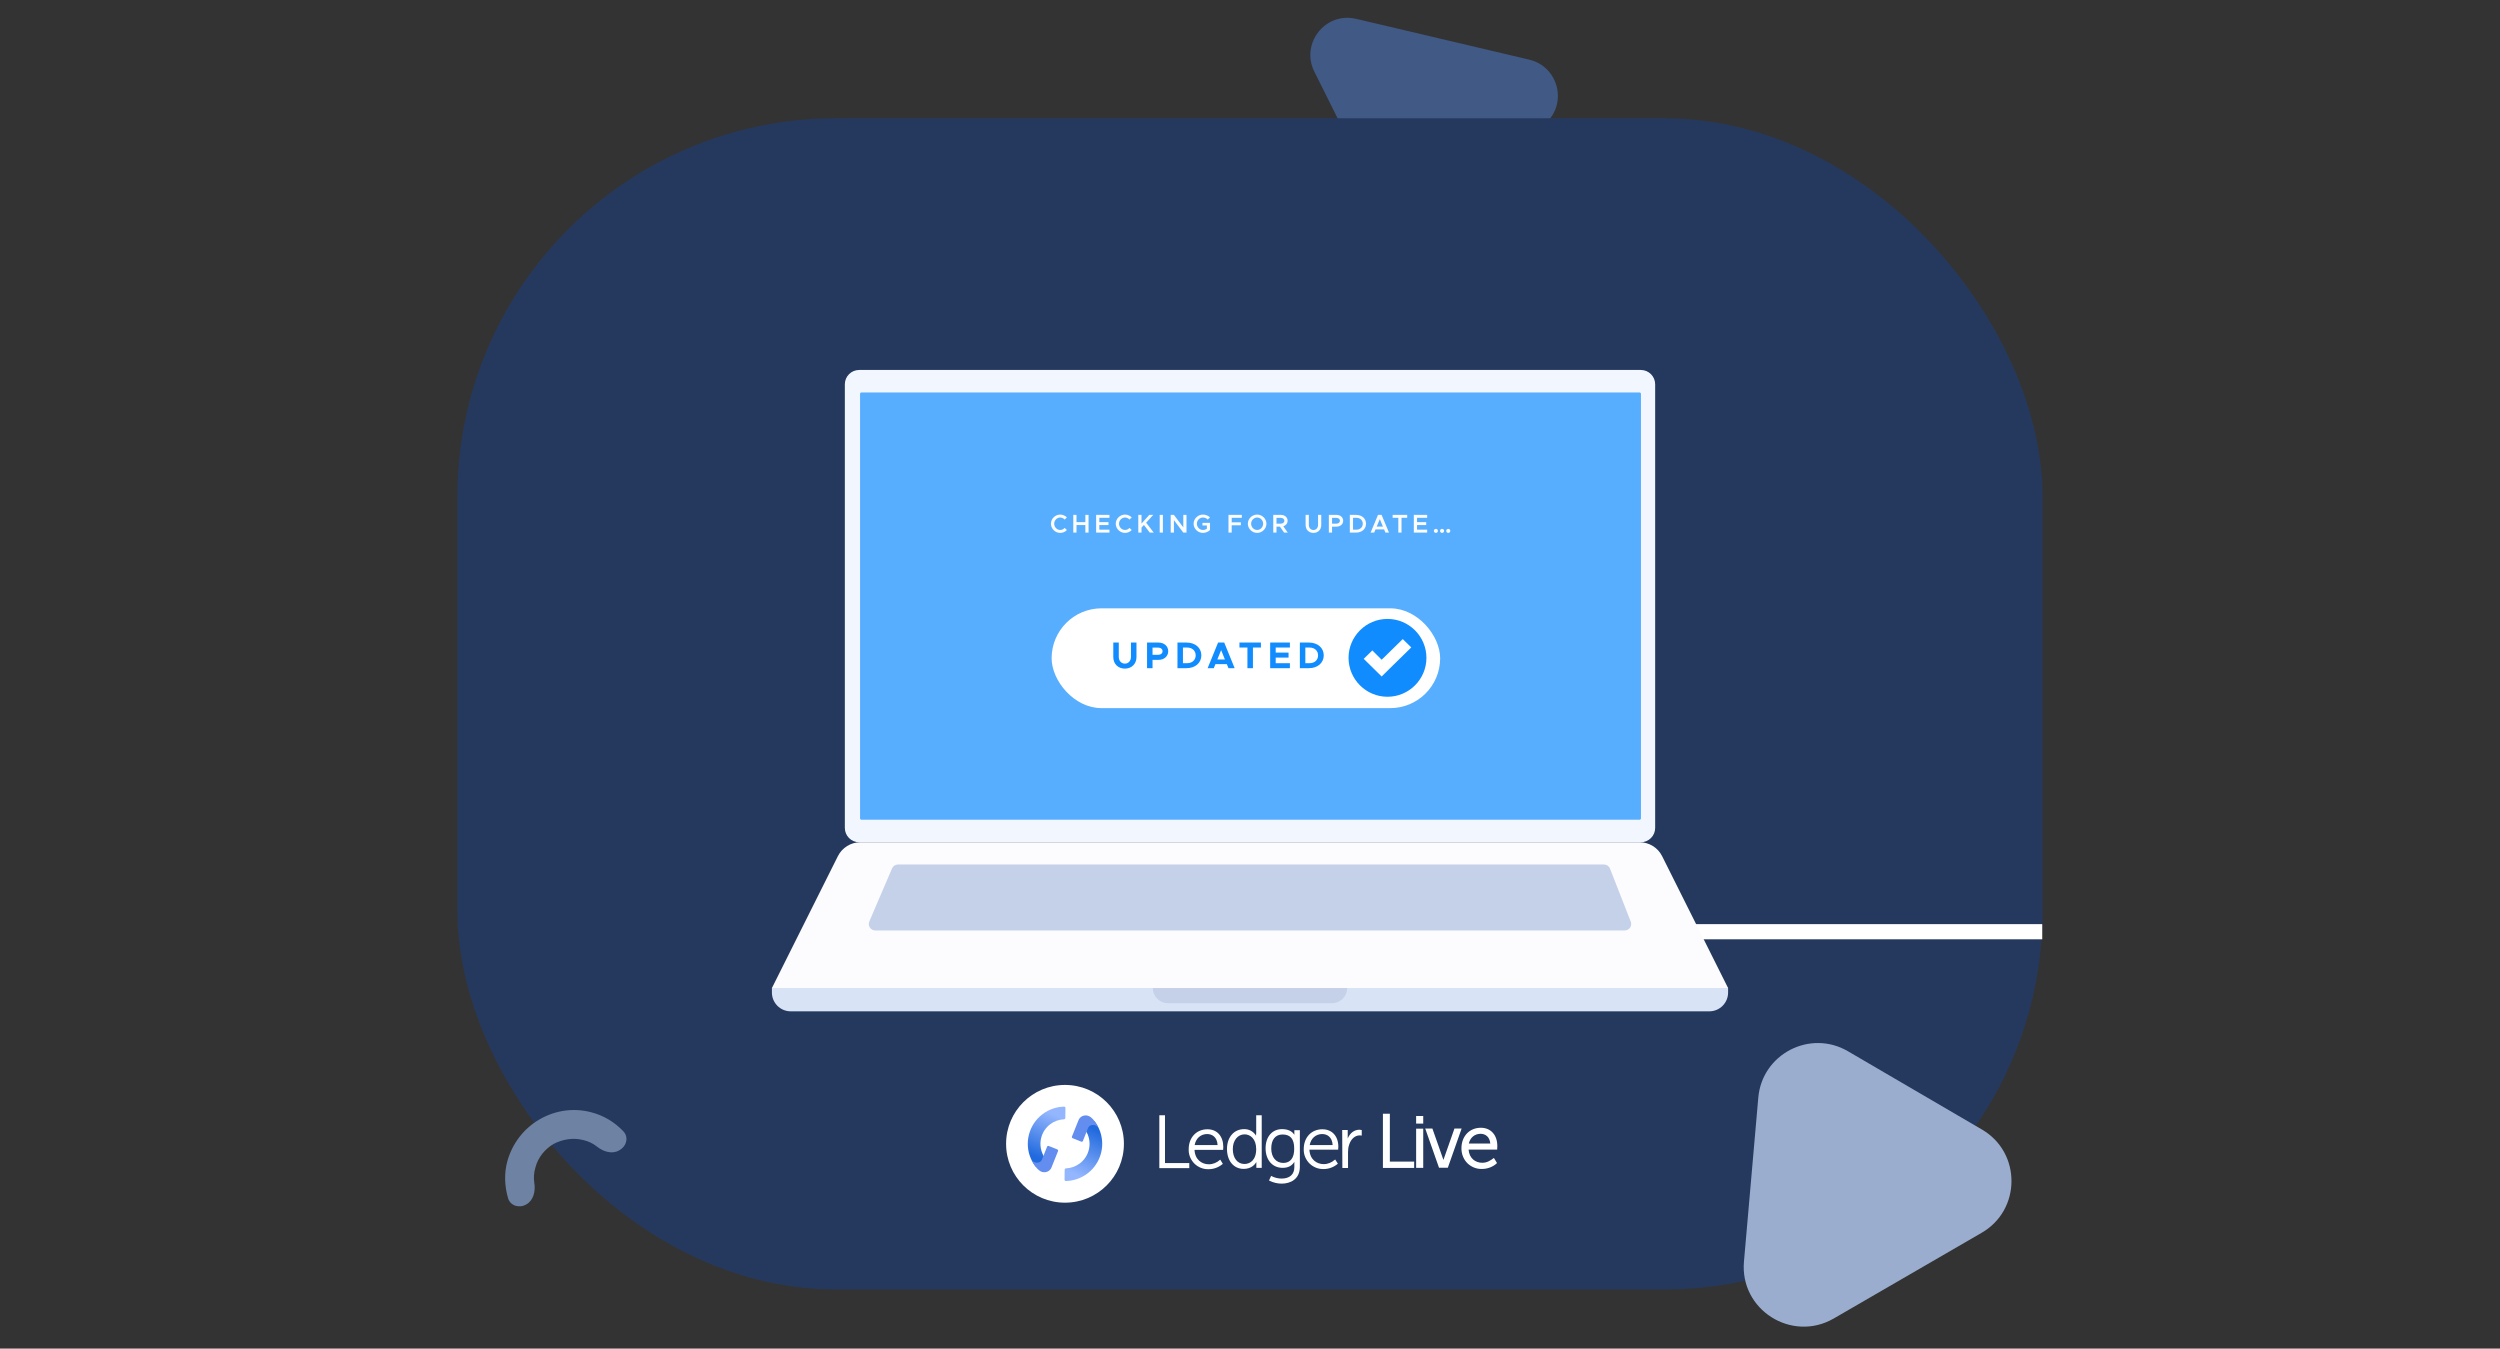 <svg width="634" height="342" viewBox="0 0 634 342" fill="none" xmlns="http://www.w3.org/2000/svg">
<rect x="0" y="0" width="634" height="342" fill="#333333" stroke="none"/>
<g clip-path="url(#clip0)">
<path d="M387.79 15.12C395.114 16.838 397.611 26.032 392.072 31.161L365.536 55.766C360.915 60.026 353.52 58.723 350.719 53.07L333.309 18.155C329.771 11.051 336.077 2.93 343.935 4.782L387.79 15.12Z" fill="#405985"/>
<rect x="116" y="30" width="402" height="297" rx="96" fill="#25395F"/>
<path d="M133.514 305.418C131.746 306.478 129.452 305.847 128.852 303.883C127.959 300.827 127.8 297.5 128.708 294.327C129.957 289.965 132.83 286.193 136.826 283.877C140.822 281.562 145.481 280.9 149.896 282.062C153.121 282.883 155.932 284.62 158.082 286.901C159.515 288.421 158.884 290.714 157.03 291.723C155.262 292.783 153.018 292.065 151.434 290.805C150.407 289.981 149.23 289.418 147.903 289.114C145.385 288.47 142.714 288.892 140.399 290.098C138.121 291.441 136.422 293.58 135.778 296.096C135.387 297.373 135.307 298.713 135.5 299.979C135.863 302.153 135.232 304.445 133.514 305.418Z" fill="#6E82A4"/>
<path d="M502.51 312.658C512.634 306.839 512.634 292.251 502.594 286.433L468.677 266.617C459.059 260.967 446.825 267.292 445.897 278.422L442.269 319.909C441.172 332.136 454.334 340.484 464.965 334.413L502.51 312.658Z" fill="#9AADCE"/>
<path d="M214.252 97.459C214.252 95.451 215.879 93.823 217.887 93.823H416.114C418.122 93.823 419.749 95.451 419.749 97.459V209.96C419.749 211.968 418.122 213.596 416.114 213.596H217.887C215.879 213.596 214.252 211.968 214.252 209.96V97.459Z" fill="#F2F6FE"/>
<rect x="218.107" y="99.527" width="198.042" height="108.364" rx="0.364" fill="#57AEFF"/>
<path d="M515.99 236.283H279.505" stroke="white" stroke-width="3.845" stroke-linecap="square"/>
<path d="M195.756 251.703C195.756 254.338 197.892 256.474 200.526 256.474H433.475C436.11 256.474 438.246 254.338 438.246 251.703V250.518H195.756V251.703Z" fill="#D8E3F5"/>
<path d="M292.365 250.577C292.365 252.685 294.073 254.407 296.181 254.407H337.82C339.927 254.407 341.636 252.685 341.636 250.577H292.365Z" fill="#C4D1E8"/>
<path d="M195.765 250.554H438.236L421.508 217.113C420.43 214.958 418.228 213.597 415.818 213.597H218.183C215.774 213.597 213.571 214.958 212.493 217.113L195.765 250.554Z" fill="#FCFCFE"/>
<path d="M227.733 219.235C227.077 219.235 226.485 219.626 226.227 220.228L220.463 233.682C220.001 234.762 220.793 235.963 221.969 235.963H412.032C413.185 235.963 413.977 234.804 413.557 233.73L408.295 220.276C408.05 219.648 407.444 219.235 406.77 219.235H227.733Z" fill="#C4D1E8"/>
<path d="M295.442 282.833H294.006V296.243H301.604V294.96H295.442V282.833ZM306.214 286.384C303.417 286.384 301.452 288.461 301.452 291.445V291.788C301.491 293.071 302.058 294.282 303.002 295.186C303.909 296.019 305.08 296.508 306.327 296.508H306.516C307.838 296.508 309.086 296.016 310.068 295.186L310.107 295.148L309.465 294.091L309.391 294.13C308.597 294.849 307.614 295.264 306.557 295.264C304.82 295.264 303.043 294.13 302.93 291.6H310.188V291.525C310.188 291.525 310.227 291.072 310.227 290.845C310.218 288.123 308.632 286.384 306.214 286.384ZM302.963 290.388C303.264 288.687 304.512 287.592 306.136 287.592C307.346 287.592 308.668 288.311 308.782 290.388H302.963ZM318.536 287.518V288.01C317.929 286.99 316.798 286.348 315.625 286.348H315.511C312.941 286.348 311.164 288.389 311.164 291.373C311.164 294.396 312.866 296.434 315.398 296.434C317.401 296.434 318.309 295.225 318.61 294.697V296.171H319.972V282.833H318.574V287.518H318.536ZM315.586 295.186C313.809 295.186 312.639 293.677 312.639 291.409C312.639 289.219 313.887 287.67 315.625 287.67C317.099 287.67 318.571 288.84 318.571 291.409C318.571 294.205 317.022 295.186 315.586 295.186ZM328.248 287.706V287.78C327.982 287.327 327.152 286.345 325.149 286.345C322.617 286.345 320.954 288.273 320.954 291.218C320.954 294.163 322.691 296.165 325.262 296.165C326.659 296.165 327.606 295.673 328.248 294.655V295.977C328.248 297.827 327.077 298.886 324.996 298.886C324.128 298.886 323.22 298.66 322.426 298.245L322.351 298.206L321.823 299.376L321.897 299.415C322.88 299.907 323.975 300.17 325.035 300.17C327.265 300.17 329.645 299.036 329.645 295.9V286.611H328.248V287.706ZM325.45 294.921C323.599 294.921 322.39 293.486 322.39 291.257C322.39 288.989 323.447 287.706 325.262 287.706C327.265 287.706 328.209 288.875 328.209 291.257C328.248 293.599 327.265 294.921 325.45 294.921ZM335.353 286.384C332.556 286.384 330.63 288.461 330.63 291.409V291.749C330.669 293.032 331.236 294.243 332.18 295.148C333.087 295.98 334.258 296.469 335.506 296.469H335.694C337.016 296.469 338.264 295.977 339.247 295.148L339.285 295.109L338.605 294.053L338.53 294.091C337.736 294.81 336.754 295.225 335.697 295.225C333.959 295.225 332.183 294.091 332.069 291.561H339.36V291.486C339.36 291.486 339.399 291.033 339.399 290.806C339.399 288.123 337.81 286.384 335.353 286.384ZM332.141 290.388C332.442 288.687 333.69 287.592 335.315 287.592C336.524 287.592 337.846 288.311 337.96 290.388H332.141ZM345.295 286.572C345.107 286.533 344.955 286.533 344.767 286.497C343.444 286.497 342.349 287.33 341.781 288.726V286.572H340.384L340.423 296.129V296.204H341.859V292.164C341.859 291.558 341.934 290.916 342.125 290.349C342.578 288.875 343.6 287.933 344.809 287.933C344.961 287.933 345.11 287.933 345.263 287.971H345.337V286.575L345.295 286.572Z" fill="white"/>
<path fill-rule="evenodd" clip-rule="evenodd" d="M350.708 282.449H352.466V294.576H358.629V296.181H350.708V282.449ZM359.132 283.016H360.93V284.948H359.132V283.016ZM371.998 287.462C372.871 286.536 374.105 286 375.546 286C376.796 286 377.842 286.451 378.575 287.263C379.307 288.074 379.715 289.23 379.72 290.622V290.622C379.72 290.928 379.681 291.232 379.681 291.538H372.433C372.52 292.677 372.963 293.496 373.573 294.038C374.215 294.608 375.054 294.88 375.889 294.88C377.129 294.88 377.972 294.313 378.856 293.656L379.642 294.95C378.671 295.92 377.207 296.447 375.847 296.447H375.659C374.368 296.447 373.159 295.94 372.224 295.083L372.223 295.081L372.222 295.08C371.153 294.057 370.622 292.684 370.622 291.222C370.622 289.694 371.126 288.388 371.998 287.462ZM359.132 286.224H360.93V296.178H359.132V286.224ZM361.434 286.188H363.251L366.052 294.149L368.852 286.188H370.669L367.167 296.143H364.936L361.434 286.188ZM372.491 290.004H377.94C377.857 289.096 377.526 288.492 377.095 288.11C376.634 287.702 376.042 287.531 375.468 287.531C373.989 287.531 372.836 288.484 372.491 290.004Z" fill="white"/>
<ellipse cx="270.084" cy="290.07" rx="14.939" ry="14.93" fill="white"/>
<path d="M262.625 295.847C262.168 295.257 261.779 294.611 261.47 293.92C260.604 291.985 260.416 289.816 260.935 287.761C261.455 285.706 262.651 283.886 264.333 282.594C265.197 281.93 266.163 281.426 267.185 281.096C268.052 280.816 268.959 280.662 269.88 280.642C270.057 280.638 270.2 280.785 270.198 280.963L270.166 283.524C270.163 283.702 270.017 283.844 269.839 283.851C268.559 283.902 267.306 284.354 266.288 285.136C265.178 285.988 264.389 287.19 264.046 288.546C263.703 289.902 263.827 291.334 264.399 292.611C264.663 293.203 265.017 293.745 265.443 294.221L262.625 295.847Z" fill="url(#paint0_linear)"/>
<path d="M277.544 284.301C278.001 284.891 278.39 285.537 278.699 286.228C279.565 288.162 279.753 290.332 279.234 292.387C278.714 294.442 277.518 296.262 275.836 297.554C274.972 298.218 274.006 298.722 272.984 299.052C272.117 299.332 271.21 299.486 270.29 299.506C270.112 299.51 269.969 299.363 269.971 299.185L270.004 296.623C270.007 296.445 270.153 296.304 270.33 296.297C271.616 296.246 272.857 295.799 273.881 295.012C274.991 294.159 275.78 292.958 276.123 291.602C276.466 290.246 276.342 288.813 275.77 287.536C275.506 286.945 275.152 286.403 274.726 285.927L277.544 284.301Z" fill="url(#paint1_linear)"/>
<path d="M268.321 291.916C268.387 291.751 268.307 291.566 268.142 291.5L265.962 290.62C265.796 290.553 265.607 290.634 265.541 290.8C265.222 291.607 264.366 293.772 264.248 294.065C264.103 294.425 263.78 294.752 263.315 294.831C262.851 294.91 262.2 294.902 261.553 294.098C262.076 295.196 263.162 296.92 264.294 297.21C265.426 297.5 266.338 296.866 266.645 296.103C266.899 295.472 267.963 292.812 268.321 291.916Z" fill="#638EEF"/>
<path d="M271.847 288.23C271.781 288.395 271.861 288.58 272.026 288.647L274.206 289.526C274.372 289.593 274.561 289.512 274.627 289.346C274.946 288.54 275.802 286.374 275.92 286.082C276.065 285.721 276.388 285.394 276.852 285.315C277.317 285.237 277.968 285.245 278.614 286.049C278.092 284.951 277.006 283.227 275.874 282.937C274.742 282.647 273.83 283.281 273.523 284.043C273.269 284.675 272.205 287.334 271.847 288.23Z" fill="#638EEF"/>
<rect x="266.691" y="154.271" width="98.532" height="25.311" rx="12.655" fill="white"/>
<path d="M268.876 135.147C269.536 135.147 270.138 134.866 270.57 134.414L269.994 133.878C269.713 134.198 269.314 134.401 268.876 134.401C268.045 134.401 267.345 133.681 267.345 132.818C267.345 131.961 268.045 131.241 268.876 131.241C269.307 131.241 269.713 131.444 269.988 131.764L270.57 131.221C270.138 130.777 269.536 130.495 268.876 130.495C267.593 130.495 266.514 131.555 266.514 132.818C266.514 134.08 267.593 135.147 268.876 135.147ZM275.244 130.574V132.406H273V130.574H272.182V135.068H273V133.151H275.244V135.068H276.062V130.574H275.244ZM281.357 131.32V130.574H277.975V135.068H281.357V134.323H278.792V133.151H281.115V132.406H278.792V131.32H281.357ZM285.313 135.147C285.974 135.147 286.576 134.866 287.008 134.414L286.432 133.878C286.151 134.198 285.752 134.401 285.313 134.401C284.482 134.401 283.782 133.681 283.782 132.818C283.782 131.961 284.482 131.241 285.313 131.241C285.745 131.241 286.151 131.444 286.426 131.764L287.008 131.221C286.576 130.777 285.974 130.495 285.313 130.495C284.031 130.495 282.952 131.555 282.952 132.818C282.952 134.08 284.031 135.147 285.313 135.147ZM288.672 135.068H289.49V133.786L290.099 133.132L291.584 135.068H292.591L290.661 132.556L292.46 130.574H291.459L289.49 132.772V130.574H288.672V135.068ZM294.1 135.068H294.911V130.574H294.1V135.068ZM296.89 135.068H297.708V131.908L300.083 135.068H300.894V130.574H300.083V133.734L297.708 130.574H296.89V135.068ZM304.94 133.263H306.059V134.08C305.778 134.283 305.411 134.401 305.071 134.401C304.234 134.401 303.527 133.681 303.527 132.818C303.527 131.961 304.234 131.241 305.071 131.241C305.51 131.241 305.994 131.437 306.275 131.764L306.857 131.221C306.425 130.77 305.725 130.495 305.071 130.495C303.782 130.495 302.696 131.555 302.696 132.818C302.696 134.08 303.782 135.147 305.071 135.147C305.725 135.147 306.425 134.866 306.857 134.414V132.595H304.94V133.263ZM314.926 131.32V130.574H311.544V135.068H312.362V133.204H314.684V132.458H312.362V131.32H314.926ZM318.812 135.147C320.088 135.147 321.168 134.08 321.168 132.818C321.168 131.555 320.088 130.495 318.812 130.495C317.53 130.495 316.451 131.555 316.451 132.818C316.451 134.08 317.53 135.147 318.812 135.147ZM318.812 134.401C317.982 134.401 317.282 133.681 317.282 132.818C317.282 131.961 317.982 131.241 318.812 131.241C319.637 131.241 320.33 131.961 320.33 132.818C320.33 133.681 319.637 134.401 318.812 134.401ZM326.576 135.068L325.45 133.472C326.098 133.269 326.536 132.746 326.536 132.065C326.536 131.189 325.817 130.574 324.855 130.574H322.899V135.068H323.716V133.557H324.587L325.646 135.068H326.576ZM323.716 131.326H324.763C325.319 131.326 325.705 131.607 325.705 132.065C325.705 132.523 325.319 132.805 324.763 132.805H323.716V131.326ZM333.086 135.147C334.251 135.147 335.069 134.323 335.069 133.151V130.574H334.257V133.125C334.257 133.871 333.773 134.408 333.086 134.408C332.406 134.408 331.922 133.871 331.922 133.125V130.574H331.104V133.151C331.104 134.323 331.928 135.147 333.086 135.147ZM336.992 135.068H337.809V133.557H338.948C339.91 133.557 340.629 132.942 340.629 132.065C340.629 131.189 339.91 130.574 338.948 130.574H336.992V135.068ZM337.809 132.805V131.326H338.856C339.412 131.326 339.798 131.607 339.798 132.065C339.798 132.523 339.412 132.805 338.856 132.805H337.809ZM342.313 135.068H343.896C345.381 135.068 346.428 134.133 346.428 132.818C346.428 131.503 345.381 130.574 343.896 130.574H342.313V135.068ZM343.13 134.329V131.313H343.981C344.93 131.313 345.597 131.935 345.597 132.818C345.597 133.701 344.93 134.329 343.981 134.329H343.13ZM351.346 135.068H352.249L350.371 130.574H349.462L347.584 135.068H348.494L348.834 134.257H351.006L351.346 135.068ZM349.128 133.551L349.92 131.66L350.712 133.551H349.128ZM354.614 135.068H355.425V131.32H356.865V130.574H353.175V131.32H354.614V135.068ZM361.927 131.32V130.574H358.545V135.068H361.927V134.323H359.362V133.151H361.685V132.406H359.362V131.32H361.927ZM364.15 135.147C364.424 135.147 364.653 134.911 364.653 134.623C364.653 134.355 364.424 134.12 364.15 134.12C363.849 134.12 363.626 134.355 363.626 134.623C363.626 134.911 363.849 135.147 364.15 135.147ZM365.72 135.147C365.994 135.147 366.223 134.911 366.223 134.623C366.223 134.355 365.994 134.12 365.72 134.12C365.419 134.12 365.196 134.355 365.196 134.623C365.196 134.911 365.419 135.147 365.72 135.147ZM367.29 135.147C367.565 135.147 367.794 134.911 367.794 134.623C367.794 134.355 367.565 134.12 367.29 134.12C366.989 134.12 366.766 134.355 366.766 134.623C366.766 134.911 366.989 135.147 367.29 135.147Z" fill="#FCFCFE"/>
<path d="M285.271 169.561C286.991 169.561 288.21 168.351 288.21 166.641V162.955H286.811V166.584C286.811 167.586 286.169 168.294 285.271 168.294C284.364 168.294 283.721 167.586 283.721 166.584V162.955H282.332V166.641C282.332 168.351 283.542 169.561 285.271 169.561ZM290.893 169.447H292.282V167.34H293.813C295.221 167.34 296.26 166.433 296.26 165.147C296.26 163.862 295.221 162.955 293.813 162.955H290.893V169.447ZM292.282 166.064V164.231H293.662C294.351 164.231 294.824 164.59 294.824 165.147C294.824 165.705 294.351 166.064 293.662 166.064H292.282ZM298.606 169.447H300.93C303.113 169.447 304.663 168.096 304.663 166.196C304.663 164.297 303.113 162.955 300.93 162.955H298.606V169.447ZM299.995 168.181V164.221H301.11C302.348 164.221 303.227 165.044 303.227 166.196C303.227 167.359 302.348 168.181 301.11 168.181H299.995ZM311.54 169.447H313.109L310.463 162.955H308.903L306.257 169.447H307.817L308.232 168.427H311.124L311.54 169.447ZM308.714 167.245L309.678 164.873L310.642 167.245H308.714ZM316.346 169.447H317.745V164.212H319.767V162.955H314.324V164.212H316.346V169.447ZM327.116 164.212V162.955H322.117V169.447H327.116V168.19H323.516V166.763H326.776V165.507H323.516V164.212H327.116ZM329.645 169.447H331.97C334.153 169.447 335.703 168.096 335.703 166.196C335.703 164.297 334.153 162.955 331.97 162.955H329.645V169.447ZM331.034 168.181V164.221H332.149C333.387 164.221 334.266 165.044 334.266 166.196C334.266 167.359 333.387 168.181 332.149 168.181H331.034Z" fill="#108CFF"/>
<path d="M351.867 176.698C357.31 176.698 361.742 172.272 361.742 166.829C361.742 161.386 357.31 156.96 351.867 156.96C346.424 156.96 341.993 161.386 341.993 166.829C341.993 172.272 346.424 176.698 351.867 176.698Z" fill="#108CFF"/>
<path d="M350.391 167.31L348.024 164.945L345.835 167.081L350.391 171.558L352.554 169.421L357.899 164.181L355.735 162.07L350.391 167.31Z" fill="white"/>
</g>
<defs>
<linearGradient id="paint0_linear" x1="267.833" y1="282.857" x2="263.374" y2="293.625" gradientUnits="userSpaceOnUse">
<stop stop-color="#94B6FE"/>
<stop offset="1" stop-color="#216ADE"/>
</linearGradient>
<linearGradient id="paint1_linear" x1="271.834" y1="297.392" x2="277.138" y2="286.239" gradientUnits="userSpaceOnUse">
<stop stop-color="#94B6FE"/>
<stop offset="1" stop-color="#216ADE"/>
</linearGradient>
<clipPath id="clip0">
<rect width="634" height="341" fill="white" transform="translate(0 0.5)"/>
</clipPath>
</defs>
</svg>
